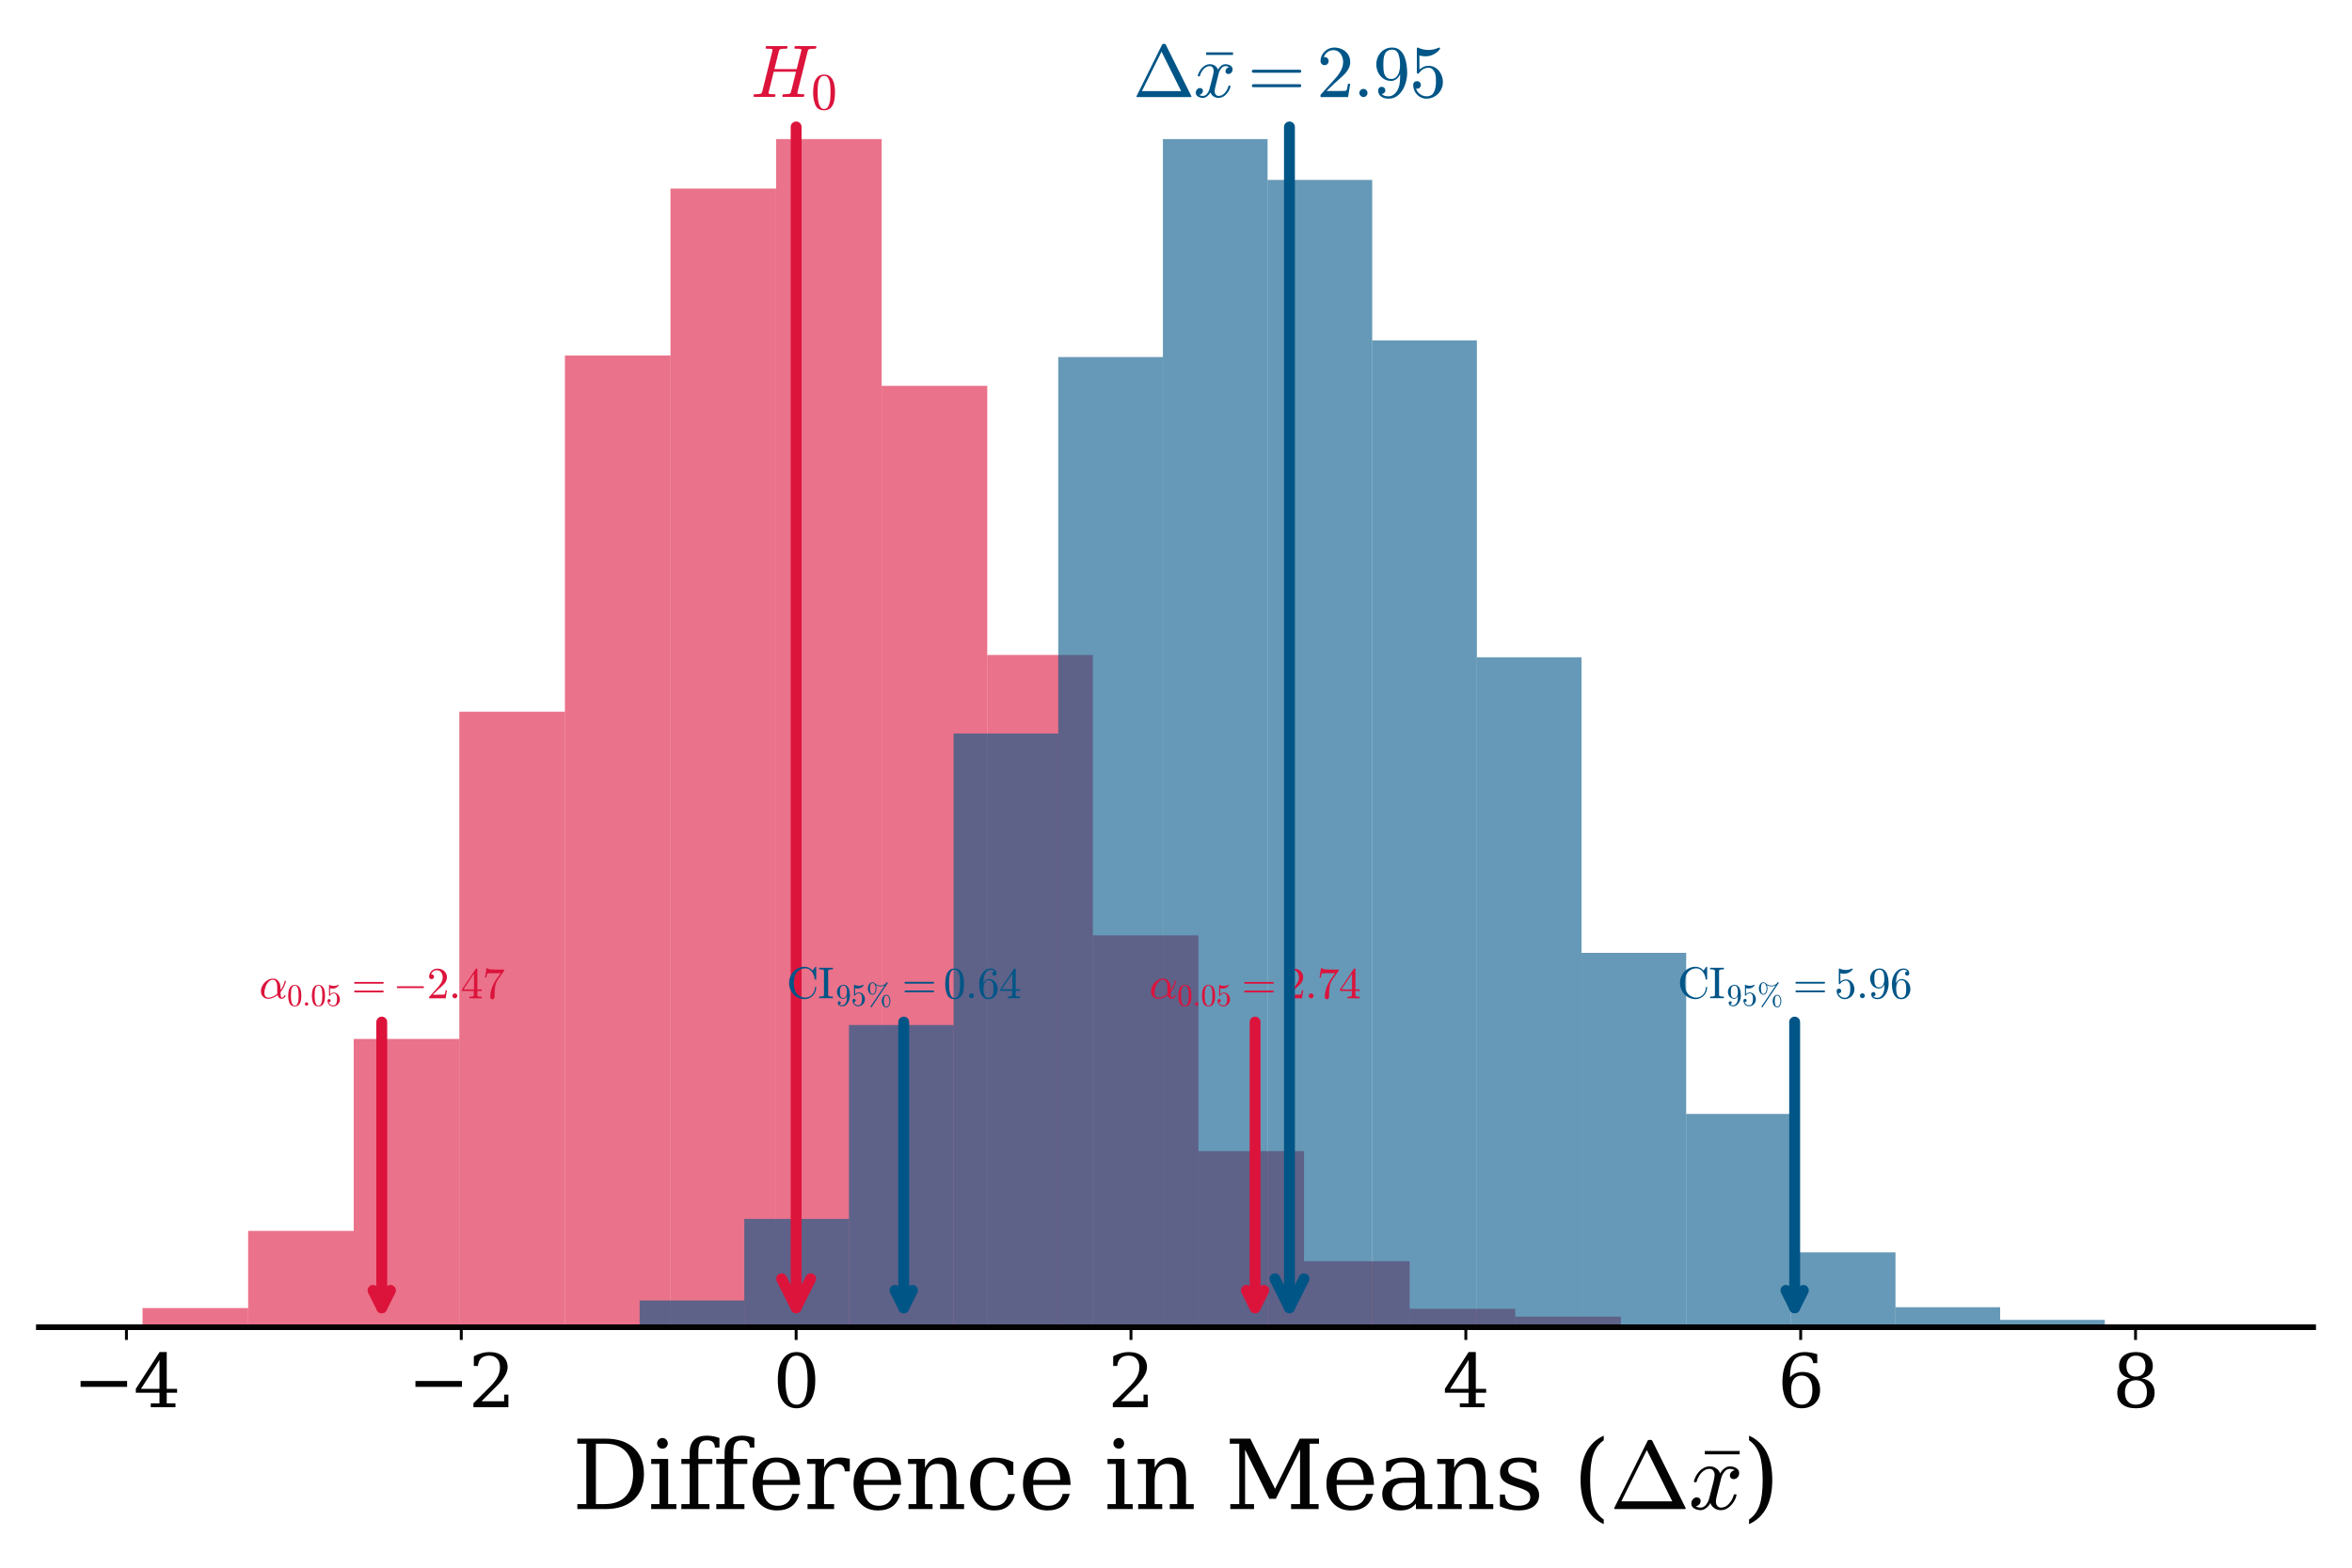 <?xml version="1.0" encoding="utf-8" standalone="no"?>
<!DOCTYPE svg PUBLIC "-//W3C//DTD SVG 1.1//EN"
  "http://www.w3.org/Graphics/SVG/1.1/DTD/svg11.dtd">
<svg xmlns:xlink="http://www.w3.org/1999/xlink" width="648pt" height="432pt" viewBox="0 0 648 432" xmlns="http://www.w3.org/2000/svg" version="1.1">
 <defs>
  <style type="text/css">*{stroke-linejoin: round; stroke-linecap: butt}</style>
 </defs>
 <g id="figure_1">
  <g id="patch_1">
   <path d="M 0 432 
L 648 432 
L 648 0 
L 0 0 
L 0 432 
z
" style="fill: none"/>
  </g>
  <g id="axes_1">
   <g id="patch_2">
    <path d="M 10.8 365.74 
L 637.2 365.74 
L 637.2 13.368 
L 10.8 13.368 
L 10.8 365.74 
z
" style="fill: none"/>
   </g>
   <g id="patch_3">
    <path d="M 39.273 365.74 
L 68.364 365.74 
L 68.364 360.468 
L 39.273 360.468 
z
" clip-path="url(#p53e6132a8d)" style="fill: #dc143c; opacity: 0.6"/>
   </g>
   <g id="patch_4">
    <path d="M 68.364 365.74 
L 97.455 365.74 
L 97.455 339.198 
L 68.364 339.198 
z
" clip-path="url(#p53e6132a8d)" style="fill: #dc143c; opacity: 0.6"/>
   </g>
   <g id="patch_5">
    <path d="M 97.455 365.74 
L 126.546 365.74 
L 126.546 286.297 
L 97.455 286.297 
z
" clip-path="url(#p53e6132a8d)" style="fill: #dc143c; opacity: 0.6"/>
   </g>
   <g id="patch_6">
    <path d="M 126.546 365.74 
L 155.637 365.74 
L 155.637 196.128 
L 126.546 196.128 
z
" clip-path="url(#p53e6132a8d)" style="fill: #dc143c; opacity: 0.6"/>
   </g>
   <g id="patch_7">
    <path d="M 155.637 365.74 
L 184.728 365.74 
L 184.728 97.961 
L 155.637 97.961 
z
" clip-path="url(#p53e6132a8d)" style="fill: #dc143c; opacity: 0.6"/>
   </g>
   <g id="patch_8">
    <path d="M 184.728 365.74 
L 213.819 365.74 
L 213.819 51.967 
L 184.728 51.967 
z
" clip-path="url(#p53e6132a8d)" style="fill: #dc143c; opacity: 0.6"/>
   </g>
   <g id="patch_9">
    <path d="M 213.819 365.74 
L 242.91 365.74 
L 242.91 38.333 
L 213.819 38.333 
z
" clip-path="url(#p53e6132a8d)" style="fill: #dc143c; opacity: 0.6"/>
   </g>
   <g id="patch_10">
    <path d="M 242.91 365.74 
L 272.001 365.74 
L 272.001 106.323 
L 242.91 106.323 
z
" clip-path="url(#p53e6132a8d)" style="fill: #dc143c; opacity: 0.6"/>
   </g>
   <g id="patch_11">
    <path d="M 272.001 365.74 
L 301.092 365.74 
L 301.092 180.494 
L 272.001 180.494 
z
" clip-path="url(#p53e6132a8d)" style="fill: #dc143c; opacity: 0.6"/>
   </g>
   <g id="patch_12">
    <path d="M 301.092 365.74 
L 330.183 365.74 
L 330.183 257.756 
L 301.092 257.756 
z
" clip-path="url(#p53e6132a8d)" style="fill: #dc143c; opacity: 0.6"/>
   </g>
   <g id="patch_13">
    <path d="M 330.183 365.74 
L 359.274 365.74 
L 359.274 317.202 
L 330.183 317.202 
z
" clip-path="url(#p53e6132a8d)" style="fill: #dc143c; opacity: 0.6"/>
   </g>
   <g id="patch_14">
    <path d="M 359.274 365.74 
L 388.365 365.74 
L 388.365 347.561 
L 359.274 347.561 
z
" clip-path="url(#p53e6132a8d)" style="fill: #dc143c; opacity: 0.6"/>
   </g>
   <g id="patch_15">
    <path d="M 388.365 365.74 
L 417.456 365.74 
L 417.456 360.65 
L 388.365 360.65 
z
" clip-path="url(#p53e6132a8d)" style="fill: #dc143c; opacity: 0.6"/>
   </g>
   <g id="patch_16">
    <path d="M 417.456 365.74 
L 446.547 365.74 
L 446.547 362.831 
L 417.456 362.831 
z
" clip-path="url(#p53e6132a8d)" style="fill: #dc143c; opacity: 0.6"/>
   </g>
   <g id="patch_17">
    <path d="M 446.547 365.74 
L 475.638 365.74 
L 475.638 365.013 
L 446.547 365.013 
z
" clip-path="url(#p53e6132a8d)" style="fill: #dc143c; opacity: 0.6"/>
   </g>
   <g id="matplotlib.axis_1">
    <g id="xtick_1">
     <g id="line2d_1">
      <defs>
       <path id="m11f4bea873" d="M 0 0 
L 0 3.5 
" style="stroke: #030303; stroke-width: 0.8"/>
      </defs>
      <g>
       <use xlink:href="#m11f4bea873" x="34.833" y="365.74" style="fill: #030303; stroke: #030303; stroke-width: 0.8"/>
      </g>
     </g>
     <g id="text_1">
      <!-- $\mathdefault{−4}$ -->
      <g style="fill: #030303" transform="translate(20.033 387.937) scale(0.2 -0.2)">
       <defs>
        <path id="DejaVuSerif-2212" d="M 678 2259 
L 4684 2259 
L 4684 1753 
L 678 1753 
L 678 2259 
z
" transform="scale(0.016)"/>
        <path id="DejaVuSerif-34" d="M 2234 1581 
L 2234 4063 
L 641 1581 
L 2234 1581 
z
M 3609 0 
L 1484 0 
L 1484 331 
L 2234 331 
L 2234 1247 
L 197 1247 
L 197 1588 
L 2241 4750 
L 2859 4750 
L 2859 1581 
L 3750 1581 
L 3750 1247 
L 2859 1247 
L 2859 331 
L 3609 331 
L 3609 0 
z
" transform="scale(0.016)"/>
       </defs>
       <use xlink:href="#DejaVuSerif-2212" transform="translate(0 0.781)"/>
       <use xlink:href="#DejaVuSerif-34" transform="translate(83.789 0.781)"/>
      </g>
     </g>
    </g>
    <g id="xtick_2">
     <g id="line2d_2">
      <g>
       <use xlink:href="#m11f4bea873" x="127.088" y="365.74" style="fill: #030303; stroke: #030303; stroke-width: 0.8"/>
      </g>
     </g>
     <g id="text_2">
      <!-- $\mathdefault{−2}$ -->
      <g style="fill: #030303" transform="translate(112.288 387.937) scale(0.2 -0.2)">
       <defs>
        <path id="DejaVuSerif-32" d="M 819 3553 
L 469 3553 
L 469 4384 
Q 803 4563 1142 4656 
Q 1481 4750 1806 4750 
Q 2534 4750 2956 4397 
Q 3378 4044 3378 3438 
Q 3378 2753 2422 1800 
Q 2347 1728 2309 1691 
L 1131 513 
L 3078 513 
L 3078 1088 
L 3444 1088 
L 3444 0 
L 434 0 
L 434 341 
L 1850 1753 
Q 2319 2222 2519 2614 
Q 2719 3006 2719 3438 
Q 2719 3909 2473 4175 
Q 2228 4441 1797 4441 
Q 1350 4441 1106 4219 
Q 863 3997 819 3553 
z
" transform="scale(0.016)"/>
       </defs>
       <use xlink:href="#DejaVuSerif-2212" transform="translate(0 0.781)"/>
       <use xlink:href="#DejaVuSerif-32" transform="translate(83.789 0.781)"/>
      </g>
     </g>
    </g>
    <g id="xtick_3">
     <g id="line2d_3">
      <g>
       <use xlink:href="#m11f4bea873" x="219.343" y="365.74" style="fill: #030303; stroke: #030303; stroke-width: 0.8"/>
      </g>
     </g>
     <g id="text_3">
      <!-- $\mathdefault{0}$ -->
      <g style="fill: #030303" transform="translate(212.943 387.937) scale(0.2 -0.2)">
       <defs>
        <path id="DejaVuSerif-30" d="M 2034 219 
Q 2513 219 2750 744 
Q 2988 1269 2988 2328 
Q 2988 3391 2750 3916 
Q 2513 4441 2034 4441 
Q 1556 4441 1318 3916 
Q 1081 3391 1081 2328 
Q 1081 1269 1318 744 
Q 1556 219 2034 219 
z
M 2034 -91 
Q 1275 -91 848 546 
Q 422 1184 422 2328 
Q 422 3475 848 4112 
Q 1275 4750 2034 4750 
Q 2797 4750 3222 4112 
Q 3647 3475 3647 2328 
Q 3647 1184 3222 546 
Q 2797 -91 2034 -91 
z
" transform="scale(0.016)"/>
       </defs>
       <use xlink:href="#DejaVuSerif-30" transform="translate(0 0.781)"/>
      </g>
     </g>
    </g>
    <g id="xtick_4">
     <g id="line2d_4">
      <g>
       <use xlink:href="#m11f4bea873" x="311.597" y="365.74" style="fill: #030303; stroke: #030303; stroke-width: 0.8"/>
      </g>
     </g>
     <g id="text_4">
      <!-- $\mathdefault{2}$ -->
      <g style="fill: #030303" transform="translate(305.197 387.937) scale(0.2 -0.2)">
       <use xlink:href="#DejaVuSerif-32" transform="translate(0 0.781)"/>
      </g>
     </g>
    </g>
    <g id="xtick_5">
     <g id="line2d_5">
      <g>
       <use xlink:href="#m11f4bea873" x="403.852" y="365.74" style="fill: #030303; stroke: #030303; stroke-width: 0.8"/>
      </g>
     </g>
     <g id="text_5">
      <!-- $\mathdefault{4}$ -->
      <g style="fill: #030303" transform="translate(397.452 387.937) scale(0.2 -0.2)">
       <use xlink:href="#DejaVuSerif-34" transform="translate(0 0.781)"/>
      </g>
     </g>
    </g>
    <g id="xtick_6">
     <g id="line2d_6">
      <g>
       <use xlink:href="#m11f4bea873" x="496.107" y="365.74" style="fill: #030303; stroke: #030303; stroke-width: 0.8"/>
      </g>
     </g>
     <g id="text_6">
      <!-- $\mathdefault{6}$ -->
      <g style="fill: #030303" transform="translate(489.707 387.937) scale(0.2 -0.2)">
       <defs>
        <path id="DejaVuSerif-36" d="M 2094 219 
Q 2534 219 2771 542 
Q 3009 866 3009 1472 
Q 3009 2078 2771 2401 
Q 2534 2725 2094 2725 
Q 1647 2725 1412 2412 
Q 1178 2100 1178 1509 
Q 1178 888 1415 553 
Q 1653 219 2094 219 
z
M 1075 2569 
Q 1288 2803 1556 2918 
Q 1825 3034 2163 3034 
Q 2859 3034 3264 2615 
Q 3669 2197 3669 1472 
Q 3669 763 3233 336 
Q 2797 -91 2069 -91 
Q 1278 -91 853 498 
Q 428 1088 428 2181 
Q 428 3406 931 4078 
Q 1434 4750 2350 4750 
Q 2597 4750 2869 4703 
Q 3141 4656 3425 4563 
L 3425 3794 
L 3072 3794 
Q 3034 4109 2831 4275 
Q 2628 4441 2284 4441 
Q 1678 4441 1381 3981 
Q 1084 3522 1075 2569 
z
" transform="scale(0.016)"/>
       </defs>
       <use xlink:href="#DejaVuSerif-36" transform="translate(0 0.781)"/>
      </g>
     </g>
    </g>
    <g id="xtick_7">
     <g id="line2d_7">
      <g>
       <use xlink:href="#m11f4bea873" x="588.362" y="365.74" style="fill: #030303; stroke: #030303; stroke-width: 0.8"/>
      </g>
     </g>
     <g id="text_7">
      <!-- $\mathdefault{8}$ -->
      <g style="fill: #030303" transform="translate(581.962 387.937) scale(0.2 -0.2)">
       <defs>
        <path id="DejaVuSerif-38" d="M 2981 1275 
Q 2981 1775 2732 2051 
Q 2484 2328 2034 2328 
Q 1584 2328 1336 2051 
Q 1088 1775 1088 1275 
Q 1088 772 1336 495 
Q 1584 219 2034 219 
Q 2484 219 2732 495 
Q 2981 772 2981 1275 
z
M 2853 3541 
Q 2853 3966 2637 4203 
Q 2422 4441 2034 4441 
Q 1650 4441 1433 4203 
Q 1216 3966 1216 3541 
Q 1216 3113 1433 2875 
Q 1650 2638 2034 2638 
Q 2422 2638 2637 2875 
Q 2853 3113 2853 3541 
z
M 2516 2484 
Q 3047 2413 3344 2092 
Q 3641 1772 3641 1275 
Q 3641 619 3225 264 
Q 2809 -91 2034 -91 
Q 1263 -91 845 264 
Q 428 619 428 1275 
Q 428 1772 725 2092 
Q 1022 2413 1556 2484 
Q 1084 2569 832 2842 
Q 581 3116 581 3541 
Q 581 4103 968 4426 
Q 1356 4750 2034 4750 
Q 2713 4750 3100 4426 
Q 3488 4103 3488 3541 
Q 3488 3116 3236 2842 
Q 2984 2569 2516 2484 
z
" transform="scale(0.016)"/>
       </defs>
       <use xlink:href="#DejaVuSerif-38" transform="translate(0 0.781)"/>
      </g>
     </g>
    </g>
    <g id="text_8">
     <!-- Difference in Means ($\Delta\bar{x}$) -->
     <g style="fill: #030303" transform="translate(157.6 415.852) scale(0.26 -0.26)">
      <defs>
       <path id="DejaVuSerif-44" d="M 1581 331 
L 2163 331 
Q 3072 331 3558 850 
Q 4044 1369 4044 2338 
Q 4044 3306 3559 3818 
Q 3075 4331 2163 4331 
L 1581 4331 
L 1581 331 
z
M 353 0 
L 353 331 
L 947 331 
L 947 4331 
L 353 4331 
L 353 4666 
L 2209 4666 
Q 3416 4666 4089 4050 
Q 4763 3434 4763 2338 
Q 4763 1238 4088 619 
Q 3413 0 2209 0 
L 353 0 
z
" transform="scale(0.016)"/>
       <path id="DejaVuSerif-69" d="M 622 4353 
Q 622 4497 726 4603 
Q 831 4709 978 4709 
Q 1122 4709 1226 4603 
Q 1331 4497 1331 4353 
Q 1331 4206 1228 4103 
Q 1125 4000 978 4000 
Q 831 4000 726 4103 
Q 622 4206 622 4353 
z
M 1356 331 
L 1900 331 
L 1900 0 
L 231 0 
L 231 331 
L 781 331 
L 781 2988 
L 231 2988 
L 231 3322 
L 1356 3322 
L 1356 331 
z
" transform="scale(0.016)"/>
       <path id="DejaVuSerif-66" d="M 2753 4078 
L 2450 4078 
Q 2447 4313 2317 4434 
Q 2188 4556 1941 4556 
Q 1619 4556 1487 4379 
Q 1356 4203 1356 3750 
L 1356 3322 
L 2284 3322 
L 2284 2988 
L 1356 2988 
L 1356 331 
L 2094 331 
L 2094 0 
L 231 0 
L 231 331 
L 781 331 
L 781 2988 
L 231 2988 
L 231 3322 
L 781 3322 
L 781 3738 
Q 781 4294 1070 4578 
Q 1359 4863 1919 4863 
Q 2128 4863 2337 4825 
Q 2547 4788 2753 4709 
L 2753 4078 
z
" transform="scale(0.016)"/>
       <path id="DejaVuSerif-65" d="M 3469 1600 
L 991 1600 
L 991 1575 
Q 991 903 1244 561 
Q 1497 219 1991 219 
Q 2369 219 2611 417 
Q 2853 616 2950 1006 
L 3413 1006 
Q 3275 459 2904 184 
Q 2534 -91 1931 -91 
Q 1203 -91 761 389 
Q 319 869 319 1663 
Q 319 2450 753 2931 
Q 1188 3413 1894 3413 
Q 2647 3413 3050 2948 
Q 3453 2484 3469 1600 
z
M 2791 1931 
Q 2772 2513 2545 2808 
Q 2319 3103 1894 3103 
Q 1497 3103 1269 2806 
Q 1041 2509 991 1931 
L 2791 1931 
z
" transform="scale(0.016)"/>
       <path id="DejaVuSerif-72" d="M 3059 3328 
L 3059 2497 
L 2728 2497 
Q 2713 2744 2591 2866 
Q 2469 2988 2234 2988 
Q 1809 2988 1582 2694 
Q 1356 2400 1356 1850 
L 1356 331 
L 2022 331 
L 2022 0 
L 263 0 
L 263 331 
L 781 331 
L 781 2994 
L 231 2994 
L 231 3322 
L 1356 3322 
L 1356 2731 
Q 1525 3078 1790 3245 
Q 2056 3413 2438 3413 
Q 2578 3413 2733 3391 
Q 2888 3369 3059 3328 
z
" transform="scale(0.016)"/>
       <path id="DejaVuSerif-6e" d="M 263 0 
L 263 331 
L 781 331 
L 781 2988 
L 231 2988 
L 231 3322 
L 1356 3322 
L 1356 2731 
Q 1516 3069 1770 3241 
Q 2025 3413 2363 3413 
Q 2913 3413 3172 3097 
Q 3431 2781 3431 2113 
L 3431 331 
L 3944 331 
L 3944 0 
L 2356 0 
L 2356 331 
L 2853 331 
L 2853 1931 
Q 2853 2541 2703 2767 
Q 2553 2994 2175 2994 
Q 1775 2994 1565 2701 
Q 1356 2409 1356 1850 
L 1356 331 
L 1856 331 
L 1856 0 
L 263 0 
z
" transform="scale(0.016)"/>
       <path id="DejaVuSerif-63" d="M 3291 997 
Q 3169 466 2822 187 
Q 2475 -91 1925 -91 
Q 1200 -91 759 389 
Q 319 869 319 1663 
Q 319 2459 759 2936 
Q 1200 3413 1925 3413 
Q 2241 3413 2553 3339 
Q 2866 3266 3181 3116 
L 3181 2266 
L 2847 2266 
Q 2781 2703 2561 2903 
Q 2341 3103 1931 3103 
Q 1466 3103 1228 2742 
Q 991 2381 991 1663 
Q 991 944 1227 581 
Q 1463 219 1931 219 
Q 2303 219 2525 412 
Q 2747 606 2828 997 
L 3291 997 
z
" transform="scale(0.016)"/>
       <path id="DejaVuSerif-20" transform="scale(0.016)"/>
       <path id="DejaVuSerif-4d" d="M 353 0 
L 353 331 
L 947 331 
L 947 4331 
L 319 4331 
L 319 4666 
L 1678 4666 
L 3316 1344 
L 4953 4666 
L 6228 4666 
L 6228 4331 
L 5606 4331 
L 5606 331 
L 6203 331 
L 6203 0 
L 4378 0 
L 4378 331 
L 4972 331 
L 4972 3938 
L 3372 684 
L 2931 684 
L 1331 3938 
L 1331 331 
L 1925 331 
L 1925 0 
L 353 0 
z
" transform="scale(0.016)"/>
       <path id="DejaVuSerif-61" d="M 2547 1044 
L 2547 1747 
L 1806 1747 
Q 1378 1747 1168 1562 
Q 959 1378 959 997 
Q 959 650 1171 447 
Q 1384 244 1747 244 
Q 2106 244 2326 466 
Q 2547 688 2547 1044 
z
M 3122 2075 
L 3122 331 
L 3634 331 
L 3634 0 
L 2547 0 
L 2547 359 
Q 2356 128 2106 18 
Q 1856 -91 1522 -91 
Q 969 -91 644 203 
Q 319 497 319 997 
Q 319 1513 691 1797 
Q 1063 2081 1741 2081 
L 2547 2081 
L 2547 2309 
Q 2547 2688 2317 2895 
Q 2088 3103 1672 3103 
Q 1328 3103 1125 2947 
Q 922 2791 872 2484 
L 575 2484 
L 575 3156 
Q 875 3284 1158 3348 
Q 1441 3413 1709 3413 
Q 2400 3413 2761 3070 
Q 3122 2728 3122 2075 
z
" transform="scale(0.016)"/>
       <path id="DejaVuSerif-73" d="M 359 184 
L 359 959 
L 691 959 
Q 703 588 923 403 
Q 1144 219 1575 219 
Q 1963 219 2166 364 
Q 2369 509 2369 788 
Q 2369 1006 2220 1140 
Q 2072 1275 1594 1428 
L 1178 1569 
Q 750 1706 558 1912 
Q 366 2119 366 2438 
Q 366 2894 700 3153 
Q 1034 3413 1625 3413 
Q 1888 3413 2178 3344 
Q 2469 3275 2778 3144 
L 2778 2419 
L 2447 2419 
Q 2434 2741 2221 2922 
Q 2009 3103 1644 3103 
Q 1281 3103 1095 2975 
Q 909 2847 909 2591 
Q 909 2381 1050 2254 
Q 1191 2128 1613 1997 
L 2069 1856 
Q 2541 1709 2748 1489 
Q 2956 1269 2956 922 
Q 2956 450 2595 179 
Q 2234 -91 1600 -91 
Q 1278 -91 972 -22 
Q 666 47 359 184 
z
" transform="scale(0.016)"/>
       <path id="DejaVuSerif-28" d="M 2041 -997 
Q 1281 -656 893 83 
Q 506 822 506 1931 
Q 506 3044 893 3783 
Q 1281 4522 2041 4863 
L 2041 4556 
Q 1559 4225 1350 3623 
Q 1141 3022 1141 1931 
Q 1141 844 1350 242 
Q 1559 -359 2041 -691 
L 2041 -997 
z
" transform="scale(0.016)"/>
       <path id="Cmr10-a2" d="M 347 0 
Q 294 0 294 50 
Q 297 56 298 59 
Q 300 63 300 72 
L 2503 4513 
Q 2531 4581 2619 4581 
L 2706 4581 
Q 2794 4581 2822 4513 
L 5025 72 
Q 5028 66 5029 61 
Q 5031 56 5031 50 
Q 5031 0 4978 0 
L 347 0 
z
M 769 513 
L 4141 513 
L 2456 3909 
L 769 513 
z
" transform="scale(0.016)"/>
       <path id="Cmr10-b9" d="M 441 3553 
L 441 3775 
L 2753 3775 
L 2753 3553 
L 441 3553 
z
" transform="scale(0.016)"/>
       <path id="Cmmi10-78" d="M 500 184 
Q 613 97 819 97 
Q 1019 97 1172 289 
Q 1325 481 1381 709 
L 1672 1844 
Q 1741 2153 1741 2266 
Q 1741 2425 1652 2544 
Q 1563 2663 1403 2663 
Q 1200 2663 1022 2536 
Q 844 2409 722 2214 
Q 600 2019 550 1819 
Q 538 1778 500 1778 
L 422 1778 
Q 372 1778 372 1838 
L 372 1856 
Q 434 2094 584 2320 
Q 734 2547 951 2687 
Q 1169 2828 1416 2828 
Q 1650 2828 1839 2703 
Q 2028 2578 2106 2363 
Q 2216 2559 2386 2693 
Q 2556 2828 2759 2828 
Q 2897 2828 3040 2779 
Q 3184 2731 3275 2631 
Q 3366 2531 3366 2381 
Q 3366 2219 3261 2101 
Q 3156 1984 2994 1984 
Q 2891 1984 2822 2050 
Q 2753 2116 2753 2216 
Q 2753 2350 2845 2451 
Q 2938 2553 3066 2572 
Q 2950 2663 2747 2663 
Q 2541 2663 2389 2472 
Q 2238 2281 2175 2047 
L 1894 916 
Q 1825 659 1825 494 
Q 1825 331 1917 214 
Q 2009 97 2163 97 
Q 2463 97 2698 361 
Q 2934 625 3009 941 
Q 3022 978 3059 978 
L 3138 978 
Q 3163 978 3178 961 
Q 3194 944 3194 922 
Q 3194 916 3188 903 
Q 3097 522 2806 225 
Q 2516 -72 2150 -72 
Q 1916 -72 1727 54 
Q 1538 181 1459 397 
Q 1359 209 1182 68 
Q 1006 -72 806 -72 
Q 669 -72 523 -23 
Q 378 25 287 125 
Q 197 225 197 378 
Q 197 528 301 651 
Q 406 775 563 775 
Q 669 775 741 711 
Q 813 647 813 544 
Q 813 409 723 309 
Q 634 209 500 184 
z
" transform="scale(0.016)"/>
       <path id="DejaVuSerif-29" d="M 453 -997 
L 453 -691 
Q 934 -359 1145 242 
Q 1356 844 1356 1931 
Q 1356 3022 1145 3623 
Q 934 4225 453 4556 
L 453 4863 
Q 1216 4522 1603 3783 
Q 1991 3044 1991 1931 
Q 1991 822 1603 83 
Q 1216 -656 453 -997 
z
" transform="scale(0.016)"/>
      </defs>
      <use xlink:href="#DejaVuSerif-44" transform="translate(0 0.016)"/>
      <use xlink:href="#DejaVuSerif-69" transform="translate(80.176 0.016)"/>
      <use xlink:href="#DejaVuSerif-66" transform="translate(112.158 0.016)"/>
      <use xlink:href="#DejaVuSerif-66" transform="translate(149.17 0.016)"/>
      <use xlink:href="#DejaVuSerif-65" transform="translate(186.182 0.016)"/>
      <use xlink:href="#DejaVuSerif-72" transform="translate(245.361 0.016)"/>
      <use xlink:href="#DejaVuSerif-65" transform="translate(293.164 0.016)"/>
      <use xlink:href="#DejaVuSerif-6e" transform="translate(352.344 0.016)"/>
      <use xlink:href="#DejaVuSerif-63" transform="translate(416.748 0.016)"/>
      <use xlink:href="#DejaVuSerif-65" transform="translate(472.754 0.016)"/>
      <use xlink:href="#DejaVuSerif-20" transform="translate(531.934 0.016)"/>
      <use xlink:href="#DejaVuSerif-69" transform="translate(563.721 0.016)"/>
      <use xlink:href="#DejaVuSerif-6e" transform="translate(595.703 0.016)"/>
      <use xlink:href="#DejaVuSerif-20" transform="translate(660.107 0.016)"/>
      <use xlink:href="#DejaVuSerif-4d" transform="translate(691.895 0.016)"/>
      <use xlink:href="#DejaVuSerif-65" transform="translate(794.287 0.016)"/>
      <use xlink:href="#DejaVuSerif-61" transform="translate(853.467 0.016)"/>
      <use xlink:href="#DejaVuSerif-6e" transform="translate(913.086 0.016)"/>
      <use xlink:href="#DejaVuSerif-73" transform="translate(977.49 0.016)"/>
      <use xlink:href="#DejaVuSerif-20" transform="translate(1028.809 0.016)"/>
      <use xlink:href="#DejaVuSerif-28" transform="translate(1060.596 0.016)"/>
      <use xlink:href="#Cmr10-a2" transform="translate(1099.609 0.016)"/>
      <use xlink:href="#Cmr10-b9" transform="translate(1193.29 1.188)"/>
      <use xlink:href="#Cmmi10-78" transform="translate(1182.91 0.016)"/>
      <use xlink:href="#DejaVuSerif-29" transform="translate(1239.99 0.016)"/>
     </g>
    </g>
   </g>
   <g id="matplotlib.axis_2"/>
   <g id="patch_18">
    <path d="M 10.8 365.74 
L 637.2 365.74 
" style="fill: none; stroke: #030303; stroke-width: 1.5; stroke-linejoin: miter; stroke-linecap: square"/>
   </g>
  </g>
  <g id="axes_2">
   <g id="patch_19">
    <path d="M 176.225 365.74 
L 205.059 365.74 
L 205.059 358.37 
L 176.225 358.37 
z
" clip-path="url(#p53e6132a8d)" style="fill: #005587; opacity: 0.6"/>
   </g>
   <g id="patch_20">
    <path d="M 205.059 365.74 
L 233.892 365.74 
L 233.892 335.892 
L 205.059 335.892 
z
" clip-path="url(#p53e6132a8d)" style="fill: #005587; opacity: 0.6"/>
   </g>
   <g id="patch_21">
    <path d="M 233.892 365.74 
L 262.725 365.74 
L 262.725 282.46 
L 233.892 282.46 
z
" clip-path="url(#p53e6132a8d)" style="fill: #005587; opacity: 0.6"/>
   </g>
   <g id="patch_22">
    <path d="M 262.725 365.74 
L 291.559 365.74 
L 291.559 202.129 
L 262.725 202.129 
z
" clip-path="url(#p53e6132a8d)" style="fill: #005587; opacity: 0.6"/>
   </g>
   <g id="patch_23">
    <path d="M 291.559 365.74 
L 320.392 365.74 
L 320.392 98.397 
L 291.559 98.397 
z
" clip-path="url(#p53e6132a8d)" style="fill: #005587; opacity: 0.6"/>
   </g>
   <g id="patch_24">
    <path d="M 320.392 365.74 
L 349.226 365.74 
L 349.226 38.333 
L 320.392 38.333 
z
" clip-path="url(#p53e6132a8d)" style="fill: #005587; opacity: 0.6"/>
   </g>
   <g id="patch_25">
    <path d="M 349.226 365.74 
L 378.059 365.74 
L 378.059 49.572 
L 349.226 49.572 
z
" clip-path="url(#p53e6132a8d)" style="fill: #005587; opacity: 0.6"/>
   </g>
   <g id="patch_26">
    <path d="M 378.059 365.74 
L 406.893 365.74 
L 406.893 93.791 
L 378.059 93.791 
z
" clip-path="url(#p53e6132a8d)" style="fill: #005587; opacity: 0.6"/>
   </g>
   <g id="patch_27">
    <path d="M 406.893 365.74 
L 435.726 365.74 
L 435.726 181.124 
L 406.893 181.124 
z
" clip-path="url(#p53e6132a8d)" style="fill: #005587; opacity: 0.6"/>
   </g>
   <g id="patch_28">
    <path d="M 435.726 365.74 
L 464.56 365.74 
L 464.56 262.562 
L 435.726 262.562 
z
" clip-path="url(#p53e6132a8d)" style="fill: #005587; opacity: 0.6"/>
   </g>
   <g id="patch_29">
    <path d="M 464.56 365.74 
L 493.393 365.74 
L 493.393 306.965 
L 464.56 306.965 
z
" clip-path="url(#p53e6132a8d)" style="fill: #005587; opacity: 0.6"/>
   </g>
   <g id="patch_30">
    <path d="M 493.393 365.74 
L 522.227 365.74 
L 522.227 345.104 
L 493.393 345.104 
z
" clip-path="url(#p53e6132a8d)" style="fill: #005587; opacity: 0.6"/>
   </g>
   <g id="patch_31">
    <path d="M 522.227 365.74 
L 551.06 365.74 
L 551.06 360.213 
L 522.227 360.213 
z
" clip-path="url(#p53e6132a8d)" style="fill: #005587; opacity: 0.6"/>
   </g>
   <g id="patch_32">
    <path d="M 551.06 365.74 
L 579.894 365.74 
L 579.894 363.713 
L 551.06 363.713 
z
" clip-path="url(#p53e6132a8d)" style="fill: #005587; opacity: 0.6"/>
   </g>
   <g id="patch_33">
    <path d="M 579.894 365.74 
L 608.727 365.74 
L 608.727 365.003 
L 579.894 365.003 
z
" clip-path="url(#p53e6132a8d)" style="fill: #005587; opacity: 0.6"/>
   </g>
   <g id="matplotlib.axis_3"/>
   <g id="patch_34">
    <path d="M 10.8 365.74 
L 637.2 365.74 
" style="fill: none; stroke: #030303; stroke-width: 1.5; stroke-linejoin: miter; stroke-linecap: square"/>
   </g>
  </g>
  <g id="axes_3">
   <g id="matplotlib.axis_4"/>
   <g id="patch_35">
    <path d="M 10.8 365.74 
L 637.2 365.74 
" style="fill: none; stroke: #030303; stroke-width: 1.5; stroke-linejoin: miter; stroke-linecap: square"/>
   </g>
   <g id="patch_36">
    <path d="M 219.343 34.987 
Q 219.343 199.363 219.343 360.385 
" style="fill: none; stroke: #dc143c; stroke-width: 3; stroke-linecap: round"/>
    <path d="M 223.343 352.385 
L 219.343 360.385 
L 215.343 352.385 
" style="fill: none; stroke: #dc143c; stroke-width: 3; stroke-linecap: round"/>
   </g>
   <g id="text_9">
    <!-- $H_0$ -->
    <g style="fill: #dc143c" transform="translate(206.843 26.827) scale(0.2 -0.2)">
     <defs>
      <path id="Cmmi10-48" d="M 300 0 
Q 238 0 238 84 
Q 241 100 250 139 
Q 259 178 276 201 
Q 294 225 319 225 
Q 709 225 863 269 
Q 947 297 984 441 
L 1863 3956 
Q 1875 4019 1875 4044 
Q 1875 4113 1797 4122 
Q 1678 4147 1338 4147 
Q 1275 4147 1275 4231 
Q 1297 4313 1309 4342 
Q 1322 4372 1381 4372 
L 3103 4372 
Q 3169 4372 3169 4288 
Q 3166 4272 3156 4234 
Q 3147 4197 3131 4172 
Q 3116 4147 3084 4147 
Q 2694 4147 2541 4103 
Q 2456 4072 2419 3928 
L 2034 2388 
L 3956 2388 
L 4347 3956 
Q 4359 4019 4359 4044 
Q 4359 4113 4281 4122 
Q 4159 4147 3822 4147 
Q 3756 4147 3756 4231 
Q 3778 4313 3790 4342 
Q 3803 4372 3866 4372 
L 5588 4372 
Q 5650 4372 5650 4288 
Q 5647 4272 5637 4233 
Q 5628 4194 5611 4170 
Q 5594 4147 5569 4147 
Q 5178 4147 5025 4103 
Q 4941 4075 4903 3928 
L 4025 416 
Q 4013 353 4013 325 
Q 4013 259 4091 250 
Q 4213 225 4550 225 
Q 4616 225 4616 141 
Q 4597 66 4578 33 
Q 4559 0 4506 0 
L 2784 0 
Q 2719 0 2719 84 
Q 2731 131 2737 153 
Q 2744 175 2761 200 
Q 2778 225 2803 225 
Q 3194 225 3347 269 
Q 3431 297 3469 441 
L 3897 2163 
L 1978 2163 
L 1544 416 
Q 1528 338 1528 325 
Q 1528 259 1606 250 
Q 1728 225 2069 225 
Q 2131 225 2131 141 
Q 2109 56 2095 28 
Q 2081 0 2022 0 
L 300 0 
z
" transform="scale(0.016)"/>
      <path id="Cmr10-30" d="M 1600 -141 
Q 816 -141 533 504 
Q 250 1150 250 2041 
Q 250 2597 351 3087 
Q 453 3578 754 3920 
Q 1056 4263 1600 4263 
Q 2022 4263 2290 4056 
Q 2559 3850 2700 3523 
Q 2841 3197 2892 2823 
Q 2944 2450 2944 2041 
Q 2944 1491 2842 1011 
Q 2741 531 2444 195 
Q 2147 -141 1600 -141 
z
M 1600 25 
Q 1956 25 2131 390 
Q 2306 756 2347 1200 
Q 2388 1644 2388 2144 
Q 2388 2625 2347 3031 
Q 2306 3438 2132 3767 
Q 1959 4097 1600 4097 
Q 1238 4097 1063 3765 
Q 888 3434 847 3029 
Q 806 2625 806 2144 
Q 806 1788 823 1472 
Q 841 1156 916 820 
Q 991 484 1158 254 
Q 1325 25 1600 25 
z
" transform="scale(0.016)"/>
     </defs>
     <use xlink:href="#Cmmi10-48" transform="translate(0 0.688)"/>
     <use xlink:href="#Cmr10-30" transform="translate(83.105 -16.319) scale(0.7)"/>
    </g>
   </g>
   <g id="patch_37">
    <path d="M 105.177 281.648 
Q 105.177 322.695 105.177 360.387 
" style="fill: none; stroke: #dc143c; stroke-width: 3; stroke-linecap: round"/>
    <path d="M 107.577 355.587 
L 105.177 360.387 
L 102.777 355.587 
" style="fill: none; stroke: #dc143c; stroke-width: 3; stroke-linecap: round"/>
   </g>
   <g id="text_10">
    <!-- $\alpha_{0.05}=-2.47$ -->
    <g style="fill: #dc143c" transform="translate(71.397 275.151) scale(0.12 -0.12)">
     <defs>
      <path id="Cmmi10-ae" d="M 1288 -72 
Q 984 -72 748 72 
Q 513 216 384 459 
Q 256 703 256 1013 
Q 256 1447 498 1872 
Q 741 2297 1142 2562 
Q 1544 2828 1984 2828 
Q 2309 2828 2556 2658 
Q 2803 2488 2931 2205 
Q 3059 1922 3059 1600 
L 3066 1172 
Q 3284 1475 3436 1801 
Q 3588 2128 3669 2478 
Q 3681 2516 3719 2516 
L 3794 2516 
Q 3853 2516 3853 2456 
Q 3853 2450 3847 2438 
Q 3772 2144 3659 1873 
Q 3547 1603 3395 1350 
Q 3244 1097 3066 891 
Q 3066 97 3250 97 
Q 3369 97 3445 167 
Q 3522 238 3580 341 
Q 3638 444 3653 447 
L 3731 447 
Q 3781 447 3781 384 
Q 3781 225 3598 76 
Q 3416 -72 3238 -72 
Q 3006 -72 2853 78 
Q 2700 228 2644 469 
Q 2344 213 1994 70 
Q 1644 -72 1288 -72 
z
M 1300 97 
Q 1984 97 2613 659 
Q 2609 697 2603 751 
Q 2597 806 2597 813 
L 2597 1503 
Q 2597 2663 1972 2663 
Q 1597 2663 1315 2342 
Q 1034 2022 892 1576 
Q 750 1131 750 763 
Q 750 484 892 290 
Q 1034 97 1300 97 
z
" transform="scale(0.016)"/>
      <path id="Cmmi10-3a" d="M 538 353 
Q 538 497 644 600 
Q 750 703 891 703 
Q 978 703 1062 656 
Q 1147 609 1194 525 
Q 1241 441 1241 353 
Q 1241 213 1137 106 
Q 1034 0 891 0 
Q 750 0 644 106 
Q 538 213 538 353 
z
" transform="scale(0.016)"/>
      <path id="Cmr10-35" d="M 556 728 
Q 622 541 758 387 
Q 894 234 1080 148 
Q 1266 63 1466 63 
Q 1928 63 2103 422 
Q 2278 781 2278 1294 
Q 2278 1516 2270 1667 
Q 2263 1819 2228 1959 
Q 2169 2184 2020 2353 
Q 1872 2522 1656 2522 
Q 1441 2522 1286 2456 
Q 1131 2391 1034 2303 
Q 938 2216 863 2119 
Q 788 2022 769 2016 
L 697 2016 
Q 681 2016 657 2036 
Q 634 2056 634 2075 
L 634 4213 
Q 634 4228 654 4245 
Q 675 4263 697 4263 
L 716 4263 
Q 1147 4056 1631 4056 
Q 2106 4056 2547 4263 
L 2566 4263 
Q 2588 4263 2606 4247 
Q 2625 4231 2625 4213 
L 2625 4153 
Q 2625 4122 2613 4122 
Q 2394 3831 2064 3668 
Q 1734 3506 1381 3506 
Q 1125 3506 856 3578 
L 856 2369 
Q 1069 2541 1236 2614 
Q 1403 2688 1663 2688 
Q 2016 2688 2295 2484 
Q 2575 2281 2725 1954 
Q 2875 1628 2875 1288 
Q 2875 903 2686 575 
Q 2497 247 2172 53 
Q 1847 -141 1466 -141 
Q 1150 -141 886 21 
Q 622 184 470 459 
Q 319 734 319 1044 
Q 319 1188 412 1278 
Q 506 1369 647 1369 
Q 788 1369 883 1276 
Q 978 1184 978 1044 
Q 978 906 883 811 
Q 788 716 647 716 
Q 625 716 597 720 
Q 569 725 556 728 
z
" transform="scale(0.016)"/>
      <path id="Cmr10-3d" d="M 481 850 
Q 428 850 393 890 
Q 359 931 359 978 
Q 359 1031 393 1068 
Q 428 1106 481 1106 
L 4500 1106 
Q 4547 1106 4581 1068 
Q 4616 1031 4616 978 
Q 4616 931 4581 890 
Q 4547 850 4500 850 
L 481 850 
z
M 481 2094 
Q 428 2094 393 2131 
Q 359 2169 359 2222 
Q 359 2269 393 2309 
Q 428 2350 481 2350 
L 4500 2350 
Q 4547 2350 4581 2309 
Q 4616 2269 4616 2222 
Q 4616 2169 4581 2131 
Q 4547 2094 4500 2094 
L 481 2094 
z
" transform="scale(0.016)"/>
      <path id="Cmsy10-a1" d="M 653 1472 
Q 600 1472 565 1512 
Q 531 1553 531 1600 
Q 531 1647 565 1687 
Q 600 1728 653 1728 
L 4325 1728 
Q 4375 1728 4408 1687 
Q 4441 1647 4441 1600 
Q 4441 1553 4408 1512 
Q 4375 1472 4325 1472 
L 653 1472 
z
" transform="scale(0.016)"/>
      <path id="Cmr10-32" d="M 319 0 
L 319 172 
Q 319 188 331 206 
L 1325 1306 
Q 1550 1550 1690 1715 
Q 1831 1881 1968 2097 
Q 2106 2313 2186 2536 
Q 2266 2759 2266 3009 
Q 2266 3272 2169 3511 
Q 2072 3750 1880 3894 
Q 1688 4038 1416 4038 
Q 1138 4038 916 3870 
Q 694 3703 603 3438 
Q 628 3444 672 3444 
Q 816 3444 917 3347 
Q 1019 3250 1019 3097 
Q 1019 2950 917 2848 
Q 816 2747 672 2747 
Q 522 2747 420 2851 
Q 319 2956 319 3097 
Q 319 3338 409 3548 
Q 500 3759 670 3923 
Q 841 4088 1055 4175 
Q 1269 4263 1509 4263 
Q 1875 4263 2190 4108 
Q 2506 3953 2690 3670 
Q 2875 3388 2875 3009 
Q 2875 2731 2753 2481 
Q 2631 2231 2440 2026 
Q 2250 1822 1953 1562 
Q 1656 1303 1563 1216 
L 838 519 
L 1453 519 
Q 1906 519 2211 526 
Q 2516 534 2534 550 
Q 2609 631 2688 1141 
L 2875 1141 
L 2694 0 
L 319 0 
z
" transform="scale(0.016)"/>
      <path id="Cmr10-34" d="M 178 1056 
L 178 1281 
L 2156 4231 
Q 2178 4263 2222 4263 
L 2316 4263 
Q 2388 4263 2388 4191 
L 2388 1281 
L 3016 1281 
L 3016 1056 
L 2388 1056 
L 2388 428 
Q 2388 297 2575 261 
Q 2763 225 3009 225 
L 3009 0 
L 1247 0 
L 1247 225 
Q 1494 225 1681 261 
Q 1869 297 1869 428 
L 1869 1056 
L 178 1056 
z
M 391 1281 
L 1906 1281 
L 1906 3547 
L 391 1281 
z
" transform="scale(0.016)"/>
      <path id="Cmr10-37" d="M 1113 166 
Q 1113 522 1175 862 
Q 1238 1203 1358 1536 
Q 1478 1869 1648 2189 
Q 1819 2509 2022 2791 
L 2606 3603 
L 1875 3603 
Q 738 3603 703 3572 
Q 619 3469 544 2981 
L 359 2981 
L 569 4325 
L 756 4325 
L 756 4306 
Q 756 4191 1147 4156 
Q 1538 4122 1913 4122 
L 3103 4122 
L 3103 3956 
Q 3103 3950 3101 3947 
Q 3100 3944 3097 3938 
L 2216 2700 
Q 1891 2219 1809 1631 
Q 1728 1044 1728 166 
Q 1728 41 1637 -50 
Q 1547 -141 1422 -141 
Q 1294 -141 1203 -50 
Q 1113 41 1113 166 
z
" transform="scale(0.016)"/>
     </defs>
     <use xlink:href="#Cmmi10-ae" transform="translate(0 0.422)"/>
     <use xlink:href="#Cmr10-30" transform="translate(63.916 -16.584) scale(0.7)"/>
     <use xlink:href="#Cmmi10-3a" transform="translate(98.916 -16.584) scale(0.7)"/>
     <use xlink:href="#Cmr10-30" transform="translate(118.296 -16.584) scale(0.7)"/>
     <use xlink:href="#Cmr10-35" transform="translate(153.296 -16.584) scale(0.7)"/>
     <use xlink:href="#Cmr10-3d" transform="translate(212.232 0.422)"/>
     <use xlink:href="#Cmsy10-a1" transform="translate(307.476 0.422)"/>
     <use xlink:href="#Cmr10-32" transform="translate(385.162 0.422)"/>
     <use xlink:href="#Cmmi10-3a" transform="translate(435.162 0.422)"/>
     <use xlink:href="#Cmr10-34" transform="translate(462.847 0.422)"/>
     <use xlink:href="#Cmr10-37" transform="translate(512.847 0.422)"/>
    </g>
   </g>
   <g id="patch_38">
    <path d="M 345.789 281.648 
Q 345.789 322.695 345.789 360.387 
" style="fill: none; stroke: #dc143c; stroke-width: 3; stroke-linecap: round"/>
    <path d="M 348.189 355.587 
L 345.789 360.387 
L 343.389 355.587 
" style="fill: none; stroke: #dc143c; stroke-width: 3; stroke-linecap: round"/>
   </g>
   <g id="text_11">
    <!-- $\alpha_{0.05}=2.74$ -->
    <g style="fill: #dc143c" transform="translate(316.629 275.151) scale(0.12 -0.12)">
     <use xlink:href="#Cmmi10-ae" transform="translate(0 0.422)"/>
     <use xlink:href="#Cmr10-30" transform="translate(63.916 -16.584) scale(0.7)"/>
     <use xlink:href="#Cmmi10-3a" transform="translate(98.916 -16.584) scale(0.7)"/>
     <use xlink:href="#Cmr10-30" transform="translate(118.296 -16.584) scale(0.7)"/>
     <use xlink:href="#Cmr10-35" transform="translate(153.296 -16.584) scale(0.7)"/>
     <use xlink:href="#Cmr10-3d" transform="translate(212.232 0.422)"/>
     <use xlink:href="#Cmr10-32" transform="translate(307.476 0.422)"/>
     <use xlink:href="#Cmmi10-3a" transform="translate(357.476 0.422)"/>
     <use xlink:href="#Cmr10-37" transform="translate(385.162 0.422)"/>
     <use xlink:href="#Cmr10-34" transform="translate(435.162 0.422)"/>
    </g>
   </g>
  </g>
  <g id="axes_4">
   <g id="matplotlib.axis_5"/>
   <g id="patch_39">
    <path d="M 10.8 365.74 
L 637.2 365.74 
" style="fill: none; stroke: #030303; stroke-width: 1.5; stroke-linejoin: miter; stroke-linecap: square"/>
   </g>
   <g id="patch_40">
    <path d="M 355.257 34.987 
Q 355.257 199.363 355.257 360.385 
" style="fill: none; stroke: #005587; stroke-width: 3; stroke-linecap: round"/>
    <path d="M 359.257 352.385 
L 355.257 360.385 
L 351.257 352.385 
" style="fill: none; stroke: #005587; stroke-width: 3; stroke-linecap: round"/>
   </g>
   <g id="text_12">
    <!-- $\Delta\bar{x}=2.95$ -->
    <g style="fill: #005587" transform="translate(312.157 26.827) scale(0.2 -0.2)">
     <defs>
      <path id="Cmr10-39" d="M 722 269 
Q 897 63 1331 63 
Q 1575 63 1786 228 
Q 1997 394 2113 634 
Q 2247 906 2284 1214 
Q 2322 1522 2322 1978 
Q 2213 1719 2008 1553 
Q 1803 1388 1538 1388 
Q 1166 1388 873 1589 
Q 581 1791 425 2120 
Q 269 2450 269 2822 
Q 269 3206 444 3539 
Q 619 3872 928 4067 
Q 1238 4263 1631 4263 
Q 2019 4263 2280 4052 
Q 2541 3841 2678 3508 
Q 2816 3175 2870 2803 
Q 2925 2431 2925 2069 
Q 2925 1575 2744 1061 
Q 2563 547 2202 203 
Q 1841 -141 1331 -141 
Q 953 -141 690 37 
Q 428 216 428 575 
Q 428 706 517 795 
Q 606 884 738 884 
Q 866 884 955 795 
Q 1044 706 1044 575 
Q 1044 450 953 359 
Q 863 269 738 269 
L 722 269 
z
M 1563 1556 
Q 1825 1556 1992 1732 
Q 2159 1909 2234 2171 
Q 2309 2434 2309 2694 
L 2309 2816 
L 2309 2841 
Q 2309 3322 2168 3700 
Q 2028 4078 1631 4078 
Q 1378 4078 1220 3967 
Q 1063 3856 988 3672 
Q 913 3488 892 3278 
Q 872 3069 872 2822 
Q 872 2459 906 2203 
Q 941 1947 1094 1751 
Q 1247 1556 1563 1556 
z
" transform="scale(0.016)"/>
     </defs>
     <use xlink:href="#Cmr10-a2" transform="translate(0 0.422)"/>
     <use xlink:href="#Cmr10-b9" transform="translate(93.68 1.594)"/>
     <use xlink:href="#Cmmi10-78" transform="translate(83.301 0.422)"/>
     <use xlink:href="#Cmr10-3d" transform="translate(157.939 0.422)"/>
     <use xlink:href="#Cmr10-32" transform="translate(253.184 0.422)"/>
     <use xlink:href="#Cmmi10-3a" transform="translate(303.184 0.422)"/>
     <use xlink:href="#Cmr10-39" transform="translate(330.869 0.422)"/>
     <use xlink:href="#Cmr10-35" transform="translate(380.869 0.422)"/>
    </g>
   </g>
  </g>
  <g id="axes_5">
   <g id="matplotlib.axis_6"/>
   <g id="patch_41">
    <path d="M 10.8 365.74 
L 637.2 365.74 
" style="fill: none; stroke: #030303; stroke-width: 1.5; stroke-linejoin: miter; stroke-linecap: square"/>
   </g>
   <g id="patch_42">
    <path d="M 248.985 281.648 
Q 248.985 322.695 248.985 360.387 
" style="fill: none; stroke: #005587; stroke-width: 3; stroke-linecap: round"/>
    <path d="M 251.385 355.587 
L 248.985 360.387 
L 246.585 355.587 
" style="fill: none; stroke: #005587; stroke-width: 3; stroke-linecap: round"/>
   </g>
   <g id="text_13">
    <!-- $\text{CI}_{95\%}=0.64$ -->
    <g style="fill: #005587" transform="translate(216.705 275.127) scale(0.12 -0.12)">
     <defs>
      <path id="Cmr10-43" d="M 1459 684 
Q 1678 406 2006 245 
Q 2334 84 2688 84 
Q 2984 84 3237 201 
Q 3491 319 3680 528 
Q 3869 738 3970 1003 
Q 4072 1269 4072 1563 
Q 4072 1613 4128 1613 
L 4206 1613 
Q 4256 1613 4256 1550 
Q 4256 1216 4128 905 
Q 4000 594 3765 358 
Q 3531 122 3226 -9 
Q 2922 -141 2591 -141 
Q 2131 -141 1720 45 
Q 1309 231 1004 554 
Q 700 878 529 1303 
Q 359 1728 359 2188 
Q 359 2647 529 3072 
Q 700 3497 1004 3822 
Q 1309 4147 1720 4330 
Q 2131 4513 2591 4513 
Q 2919 4513 3219 4370 
Q 3519 4228 3744 3969 
L 4116 4494 
Q 4153 4513 4159 4513 
L 4206 4513 
Q 4225 4513 4240 4497 
Q 4256 4481 4256 4459 
L 4256 2731 
Q 4256 2675 4206 2675 
L 4091 2675 
Q 4031 2675 4031 2731 
Q 4031 2916 3957 3144 
Q 3884 3372 3770 3576 
Q 3656 3781 3506 3938 
Q 3147 4288 2681 4288 
Q 2328 4288 2004 4128 
Q 1681 3969 1459 3688 
Q 1225 3388 1134 3005 
Q 1044 2622 1044 2188 
Q 1044 1753 1134 1368 
Q 1225 984 1459 684 
z
" transform="scale(0.016)"/>
      <path id="Cmr10-49" d="M 166 0 
L 166 225 
Q 856 225 856 428 
L 856 3944 
Q 856 4147 166 4147 
L 166 4372 
L 2144 4372 
L 2144 4147 
Q 1453 4147 1453 3944 
L 1453 428 
Q 1453 225 2144 225 
L 2144 0 
L 166 0 
z
" transform="scale(0.016)"/>
      <path id="Cmr10-25" d="M 891 -231 
Q 891 -194 909 -166 
L 3809 4153 
Q 3425 3938 2963 3938 
Q 2463 3938 2003 4197 
Q 2131 3891 2131 3513 
Q 2131 3306 2082 3086 
Q 2034 2866 1934 2670 
Q 1834 2475 1676 2348 
Q 1519 2222 1306 2222 
Q 1006 2222 790 2422 
Q 575 2622 467 2922 
Q 359 3222 359 3513 
Q 359 3797 467 4098 
Q 575 4400 790 4600 
Q 1006 4800 1306 4800 
Q 1544 4800 1741 4609 
Q 2256 4103 2963 4103 
Q 3341 4103 3669 4270 
Q 3997 4438 4206 4750 
Q 4238 4800 4306 4800 
Q 4363 4800 4398 4765 
Q 4434 4731 4434 4672 
Q 4434 4638 4416 4609 
L 1113 -319 
Q 1084 -359 1019 -359 
Q 966 -359 928 -318 
Q 891 -278 891 -231 
z
M 1306 2388 
Q 1622 2388 1784 2764 
Q 1947 3141 1947 3513 
Q 1947 3722 1880 3989 
Q 1813 4256 1669 4445 
Q 1525 4634 1306 4634 
Q 988 4634 884 4279 
Q 781 3925 781 3506 
Q 781 3103 887 2745 
Q 994 2388 1306 2388 
z
M 4141 -359 
Q 3841 -359 3625 -159 
Q 3409 41 3301 342 
Q 3194 644 3194 934 
Q 3194 1219 3301 1520 
Q 3409 1822 3625 2022 
Q 3841 2222 4141 2222 
Q 4419 2222 4606 2011 
Q 4794 1800 4880 1503 
Q 4966 1206 4966 934 
Q 4966 728 4917 509 
Q 4869 291 4770 92 
Q 4672 -106 4514 -232 
Q 4356 -359 4141 -359 
z
M 4141 -191 
Q 4356 -191 4503 1 
Q 4650 194 4715 459 
Q 4781 725 4781 934 
Q 4781 1303 4618 1678 
Q 4456 2053 4141 2053 
Q 3822 2053 3719 1698 
Q 3616 1344 3616 928 
Q 3616 522 3722 165 
Q 3828 -191 4141 -191 
z
" transform="scale(0.016)"/>
      <path id="Cmr10-36" d="M 1600 -141 
Q 1203 -141 937 70 
Q 672 281 526 617 
Q 381 953 325 1322 
Q 269 1691 269 2069 
Q 269 2575 466 3084 
Q 663 3594 1045 3928 
Q 1428 4263 1953 4263 
Q 2172 4263 2361 4180 
Q 2550 4097 2658 3936 
Q 2766 3775 2766 3547 
Q 2766 3416 2677 3327 
Q 2588 3238 2456 3238 
Q 2331 3238 2240 3328 
Q 2150 3419 2150 3547 
Q 2150 3672 2240 3762 
Q 2331 3853 2456 3853 
L 2491 3853 
Q 2409 3969 2261 4023 
Q 2113 4078 1953 4078 
Q 1759 4078 1595 3993 
Q 1431 3909 1300 3765 
Q 1169 3622 1081 3448 
Q 994 3275 945 3053 
Q 897 2831 884 2637 
Q 872 2444 872 2150 
Q 984 2413 1190 2580 
Q 1397 2747 1656 2747 
Q 1941 2747 2175 2631 
Q 2409 2516 2578 2311 
Q 2747 2106 2836 1843 
Q 2925 1581 2925 1313 
Q 2925 938 2758 598 
Q 2591 259 2287 59 
Q 1984 -141 1600 -141 
z
M 1600 63 
Q 1847 63 1997 175 
Q 2147 288 2217 473 
Q 2288 659 2305 848 
Q 2322 1038 2322 1313 
Q 2322 1675 2287 1931 
Q 2253 2188 2100 2383 
Q 1947 2578 1631 2578 
Q 1372 2578 1205 2403 
Q 1038 2228 961 1961 
Q 884 1694 884 1447 
Q 884 1363 891 1319 
Q 891 1309 889 1303 
Q 888 1297 884 1288 
Q 884 1013 940 731 
Q 997 450 1156 256 
Q 1316 63 1600 63 
z
" transform="scale(0.016)"/>
     </defs>
     <use xlink:href="#Cmr10-43" transform="translate(0 0.484)"/>
     <use xlink:href="#Cmr10-49" transform="translate(72.217 0.484)"/>
     <use xlink:href="#Cmr10-39" transform="translate(112.765 -16.522) scale(0.7)"/>
     <use xlink:href="#Cmr10-35" transform="translate(147.765 -16.522) scale(0.7)"/>
     <use xlink:href="#Cmr10-25" transform="translate(182.765 -16.522) scale(0.7)"/>
     <use xlink:href="#Cmr10-3d" transform="translate(265.011 0.484)"/>
     <use xlink:href="#Cmr10-30" transform="translate(360.256 0.484)"/>
     <use xlink:href="#Cmmi10-3a" transform="translate(410.256 0.484)"/>
     <use xlink:href="#Cmr10-36" transform="translate(437.941 0.484)"/>
     <use xlink:href="#Cmr10-34" transform="translate(487.941 0.484)"/>
    </g>
   </g>
   <g id="patch_43">
    <path d="M 494.447 281.648 
Q 494.447 322.695 494.447 360.387 
" style="fill: none; stroke: #005587; stroke-width: 3; stroke-linecap: round"/>
    <path d="M 496.847 355.587 
L 494.447 360.387 
L 492.047 355.587 
" style="fill: none; stroke: #005587; stroke-width: 3; stroke-linecap: round"/>
   </g>
   <g id="text_14">
    <!-- $\text{CI}_{95\%}=5.96$ -->
    <g style="fill: #005587" transform="translate(462.167 275.127) scale(0.12 -0.12)">
     <use xlink:href="#Cmr10-43" transform="translate(0 0.484)"/>
     <use xlink:href="#Cmr10-49" transform="translate(72.217 0.484)"/>
     <use xlink:href="#Cmr10-39" transform="translate(112.765 -16.522) scale(0.7)"/>
     <use xlink:href="#Cmr10-35" transform="translate(147.765 -16.522) scale(0.7)"/>
     <use xlink:href="#Cmr10-25" transform="translate(182.765 -16.522) scale(0.7)"/>
     <use xlink:href="#Cmr10-3d" transform="translate(265.011 0.484)"/>
     <use xlink:href="#Cmr10-35" transform="translate(360.256 0.484)"/>
     <use xlink:href="#Cmmi10-3a" transform="translate(410.256 0.484)"/>
     <use xlink:href="#Cmr10-39" transform="translate(437.941 0.484)"/>
     <use xlink:href="#Cmr10-36" transform="translate(487.941 0.484)"/>
    </g>
   </g>
  </g>
 </g>
 <defs>
  <clipPath id="p53e6132a8d">
   <rect x="10.8" y="13.368" width="626.4" height="352.372"/>
  </clipPath>
 </defs>
</svg>
